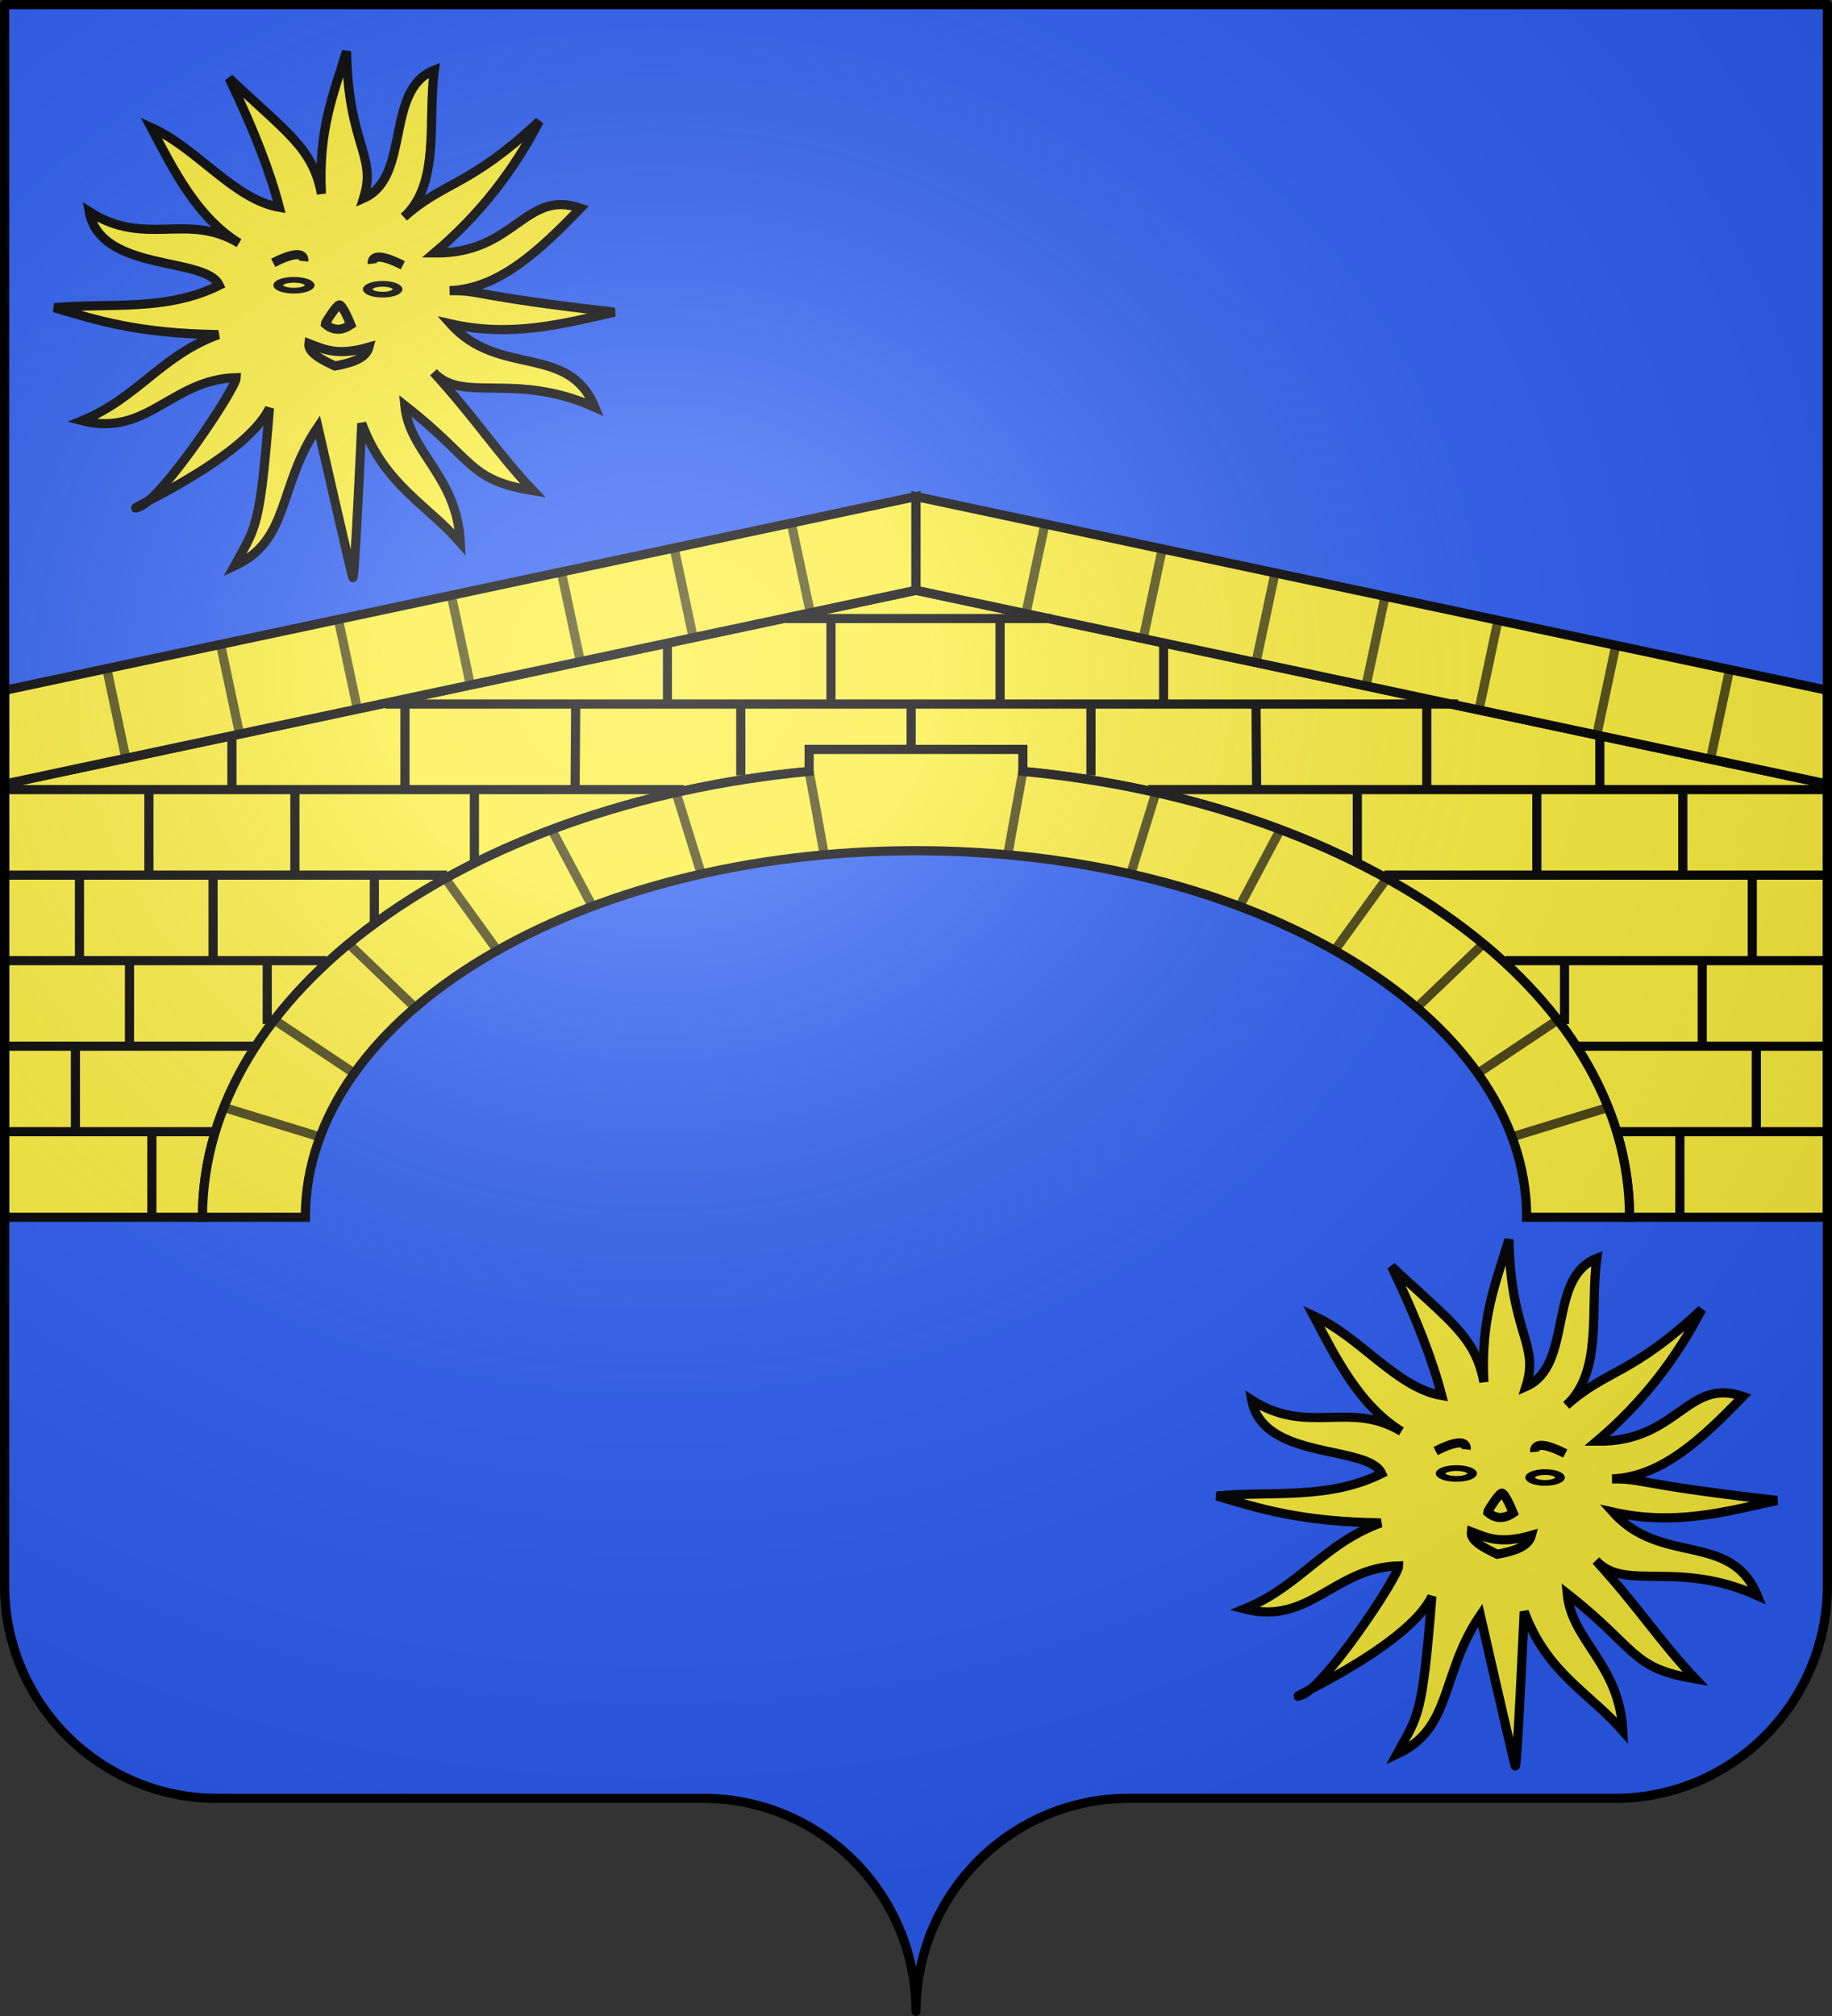 <?xml version="1.0" encoding="UTF-8" standalone="no"?>
<svg
   xmlns:dc="http://purl.org/dc/elements/1.1/"
   xmlns:cc="http://creativecommons.org/ns#"
   xmlns:rdf="http://www.w3.org/1999/02/22-rdf-syntax-ns#"
   xmlns:svg="http://www.w3.org/2000/svg"
   xmlns="http://www.w3.org/2000/svg"
   xmlns:xlink="http://www.w3.org/1999/xlink"
   xmlns:sodipodi="http://sodipodi.sourceforge.net/DTD/sodipodi-0.dtd"
   xmlns:inkscape="http://www.inkscape.org/namespaces/inkscape"
   height="660"
   width="600"
   version="1.0"
   id="svg2"
   sodipodi:version="0.32"
   inkscape:version="0.46"
   sodipodi:docname="blason_ville_fr_Solliès-Pont_(Var).svg"
   sodipodi:docbase="C:\Documents and Settings\Henry SALOME\Mes documents\Mes images\Blasons\SVG"
   inkscape:output_extension="org.inkscape.output.svg.inkscape"
   sodipodi:modified="true">
  <rect width="100%" height="100%" fill="#333333" stroke="none"/>
  <sodipodi:namedview
     inkscape:window-height="977"
     inkscape:window-width="1280"
     inkscape:pageshadow="2"
     inkscape:pageopacity="0.0"
     guidetolerance="10.0"
     gridtolerance="10.0"
     objecttolerance="10.0"
     borderopacity="1.0"
     bordercolor="#666666"
     pagecolor="#ffffff"
     id="base"
     showgrid="false"
     height="660px"
     inkscape:zoom="1.1621212"
     inkscape:cx="299.99989"
     inkscape:cy="329.99999"
     inkscape:window-x="-4"
     inkscape:window-y="-4"
     inkscape:current-layer="layer1"
     inkscape:object-paths="false"
     inkscape:object-nodes="true"
     inkscape:snap-global="false" />
  <desc
     id="desc4">Flag of Canton of Valais (Wallis)</desc>
  <defs
     id="defs6">
    <inkscape:perspective
       sodipodi:type="inkscape:persp3d"
       inkscape:vp_x="0 : 330 : 1"
       inkscape:vp_y="0 : 1000 : 0"
       inkscape:vp_z="600 : 330 : 1"
       inkscape:persp3d-origin="300 : 220 : 1"
       id="perspective2411" />
    <linearGradient
       id="linearGradient2893">
      <stop
         style="stop-color:white;stop-opacity:0.314;"
         offset="0"
         id="stop2895" />
      <stop
         id="stop2897"
         offset="0.19"
         style="stop-color:white;stop-opacity:0.251;" />
      <stop
         style="stop-color:#6b6b6b;stop-opacity:0.125;"
         offset="0.6"
         id="stop2901" />
      <stop
         style="stop-color:black;stop-opacity:0.125;"
         offset="1"
         id="stop2899" />
    </linearGradient>
    <radialGradient
       inkscape:collect="always"
       xlink:href="#linearGradient2893"
       id="radialGradient2883"
       cx="203.198"
       cy="218.01"
       fx="203.198"
       fy="218.01"
       r="300"
       gradientTransform="matrix(1.36,0,0,1.355,-79.528,-87.645)"
       gradientUnits="userSpaceOnUse" />
    <linearGradient
       id="linearGradient2955">
      <stop
         style="stop-color:white;stop-opacity:0;"
         offset="0"
         id="stop2965" />
      <stop
         style="stop-color:black;stop-opacity:0.646;"
         offset="1"
         id="stop2959" />
    </linearGradient>
    <radialGradient
       inkscape:collect="always"
       xlink:href="#linearGradient2955"
       id="radialGradient2961"
       cx="225.524"
       cy="218.901"
       fx="225.524"
       fy="218.901"
       r="300"
       gradientTransform="matrix(-4.167939e-4,2.183,-1.884,-3.599562e-4,615.597,-289.121)"
       gradientUnits="userSpaceOnUse" />
    <polygon
       id="star"
       transform="scale(53,53)"
       points="0,-1 0.588,0.809 -0.951,-0.309 0.951,-0.309 -0.588,0.809 0,-1 " />
    <clipPath
       id="clip">
      <path
         d="M 0,-200 L 0,600 L 300,600 L 300,-200 L 0,-200 z "
         id="path10" />
    </clipPath>
    <radialGradient
       inkscape:collect="always"
       xlink:href="#linearGradient2955"
       id="radialGradient1911"
       gradientUnits="userSpaceOnUse"
       gradientTransform="matrix(-4.167939e-4,2.183,-1.884,-3.599562e-4,1395.597,-309.121)"
       cx="225.524"
       cy="218.901"
       fx="225.524"
       fy="218.901"
       r="300" />
    <radialGradient
       inkscape:collect="always"
       xlink:href="#linearGradient2955"
       id="radialGradient2928"
       cx="-483.508"
       cy="153.928"
       fx="-483.508"
       fy="153.928"
       r="300"
       gradientTransform="matrix(0,2.342,-2.291,0,562.913,1323.77)"
       gradientUnits="userSpaceOnUse" />
    <radialGradient
       inkscape:collect="always"
       xlink:href="#linearGradient2893"
       id="radialGradient11919"
       gradientUnits="userSpaceOnUse"
       gradientTransform="matrix(1.551,0,0,1.35,-227.894,-51.264)"
       cx="285.186"
       cy="200.448"
       fx="285.186"
       fy="200.448"
       r="300" />
    <inkscape:perspective
       id="perspective3267"
       inkscape:persp3d-origin="372.04724 : 350.78739 : 1"
       inkscape:vp_z="744.09448 : 526.18109 : 1"
       inkscape:vp_y="0 : 1000 : 0"
       inkscape:vp_x="0 : 526.18109 : 1"
       sodipodi:type="inkscape:persp3d" />
  </defs>
  <g
     inkscape:groupmode="layer"
     id="layer1"
     inkscape:label="Fond écu">
    <path
       id="path2014"
       style="fill:#2b5df2;fill-opacity:1;fill-rule:nonzero;stroke:none;stroke-width:5;stroke-linecap:round;stroke-linejoin:round;stroke-miterlimit:4;stroke-dashoffset:0;stroke-opacity:1"
       d="M 300,658.499 C 300,619.995 331.203,588.746 369.65,588.746 C 408.097,588.746 490.403,588.746 528.85,588.746 C 567.297,588.746 598.5,557.496 598.5,518.992 L 598.5,1.5 L 1.5,1.5 L 1.5,518.992 C 1.5,557.496 32.703,588.746 71.15,588.746 C 109.597,588.746 191.903,588.746 230.35,588.746 C 268.797,588.746 300,619.995 300,658.499 z"
       sodipodi:nodetypes="cssccccssc" />
  </g>
  <g
     inkscape:groupmode="layer"
     id="layer2"
     inkscape:label="Meubles">
    <g
       id="g3649"
       transform="translate(-347.768,-392.354)"
       inkscape:tile-cx="109.53032"
       inkscape:tile-cy="104.07457"
       inkscape:tile-w="183.4726"
       inkscape:tile-h="172.36095"
       inkscape:tile-x0="17.79402"
       inkscape:tile-y0="17.8941">
      <path
         sodipodi:nodetypes="cccccccccccccccccccccccscccsccccc"
         id="path3619"
         d="M 419.576,485.751 C 415.193,476.156 380.761,481.717 377.011,461.68 C 395.48,473.478 409.111,461.671 426.035,471.954 C 412.299,463.424 404.712,448.21 397.266,434.085 C 412.548,440.992 424.423,457.662 439.245,460.212 C 436.366,449.094 431.161,435.317 422.806,417.94 C 441.511,435.64 450.258,440.754 453.042,455.809 C 451.92,434.733 457.172,422.764 461.261,409.133 C 461.829,440.316 471.348,443.042 466.839,457.276 C 482.495,450.361 473.63,421.756 490.03,415.298 C 487.738,431.937 492.127,452.394 480.049,463.441 C 493.429,451.514 501.259,453.685 524.376,432.03 C 515.977,448.321 504.69,462.806 490.03,475.183 C 516.552,475.523 519.606,454.192 537.879,460.505 C 524.685,474.149 511.289,486.936 495.02,487.513 C 505.654,487.377 501.965,489.194 549.035,494.558 C 532.046,498.354 515.33,502.903 495.314,498.374 C 511.071,516.049 533.987,504.634 542.576,525.675 C 516.165,513.846 499.405,524.617 489.736,514.226 C 503.678,529.507 510.73,540.756 522.321,552.976 C 500.975,549.452 503.554,543.249 480.342,525.088 C 481.836,540.723 497.402,547.986 498.543,570.002 C 487.572,557.444 473.753,551.15 466.252,530.959 C 466.252,530.959 463.903,583.212 463.316,581.451 C 462.729,579.689 451.868,532.133 451.868,532.133 C 438.724,551.435 442.85,569.194 424.567,577.634 C 431.647,564.564 432.817,565.939 436.016,525.968 C 427.716,543.272 384.035,561.701 393.45,558.26 C 401.126,555.454 425.093,519.46 425.154,515.987 C 403.968,516.528 395.978,535.559 374.662,530.078 C 392.889,522.599 400.545,508.768 419.283,501.897 C 393.067,501.558 379.614,497.23 365.562,493.09 C 383.646,491.439 402.193,494.41 419.576,485.751 z"
         style="opacity:1;fill:#fcef3c;fill-opacity:1;stroke:#000000;stroke-width:3;stroke-miterlimit:4;stroke-dasharray:none;stroke-opacity:1" />
      <path
         sodipodi:nodetypes="cccc"
         id="path3621"
         d="M 448.932,504.832 C 448.586,507.734 452.834,509.978 457.445,512.171 C 465.495,510.735 467.898,508.608 468.6,506.007 C 458.13,509.04 453.841,506.665 448.932,504.832 z"
         style="opacity:1;fill:#fcef3c;fill-opacity:1;stroke:#000000;stroke-width:3;stroke-miterlimit:4;stroke-dasharray:none;stroke-opacity:1" />
      <path
         sodipodi:nodetypes="ccsc"
         id="path3623"
         d="M 454.271,498.394 C 457.064,500.838 459.858,500.539 462.651,498.665 C 462.651,498.665 459.948,491.907 458.866,492.177 C 457.785,492.448 454.271,498.124 454.271,498.394 z"
         style="opacity:1;fill:#fcef3c;fill-opacity:1;stroke:#000000;stroke-width:3;stroke-miterlimit:4;stroke-dasharray:none;stroke-opacity:1" />
      <path
         transform="matrix(1.058,0,0,0.623,-784.825,178.374)"
         d="M 1166.362,493.358 A 4.865,2.838 0 1 1 1156.631,493.358 A 4.865,2.838 0 1 1 1166.362,493.358 z"
         sodipodi:ry="2.8381929"
         sodipodi:rx="4.8654737"
         sodipodi:cy="493.35754"
         sodipodi:cx="1161.4967"
         id="path3625"
         style="opacity:1;fill:#fcef3c;fill-opacity:1;stroke:#000000;stroke-width:3;stroke-miterlimit:4;stroke-dasharray:none;stroke-opacity:1"
         sodipodi:type="arc" />
      <path
         transform="matrix(1.061,0,0,0.623,-759.256,179.687)"
         sodipodi:type="arc"
         style="opacity:1;fill:#fcef3c;fill-opacity:1;stroke:#000000;stroke-width:3;stroke-miterlimit:4;stroke-dasharray:none;stroke-opacity:1"
         id="path3627"
         sodipodi:cx="1161.4967"
         sodipodi:cy="493.35754"
         sodipodi:rx="4.5951695"
         sodipodi:ry="2.8381929"
         d="M 1166.092,493.358 A 4.595,2.838 0 1 1 1156.901,493.358 A 4.595,2.838 0 1 1 1166.092,493.358 z" />
      <path
         sodipodi:nodetypes="cc"
         id="path3629"
         d="M 437.242,478.392 C 448.13,472.848 447.269,477.619 447.243,477.851"
         style="opacity:1;fill:#fcef3c;fill-opacity:1;stroke:#000000;stroke-width:3;stroke-miterlimit:4;stroke-dasharray:none;stroke-opacity:1" />
      <path
         style="opacity:1;fill:#fcef3c;fill-opacity:1;stroke:#000000;stroke-width:3;stroke-miterlimit:4;stroke-dasharray:none;stroke-opacity:1"
         d="M 479.705,479.203 C 468.818,473.659 469.678,478.43 469.704,478.662"
         id="path3631"
         sodipodi:nodetypes="cc" />
    </g>
    <use
       x="0"
       y="0"
       inkscape:tiled-clone-of="#g3649"
       xlink:href="#g3649"
       transform="translate(380.706,389.01)"
       id="use3660"
       width="600"
       height="660" />
    <g
       id="g3662"
       transform="translate(0,-5)">
      <path
         id="path3387"
         d="M 300,198.25 L 1.5,261.688 L 1.5,403.5 L 66.312,403.5 C 66.313,322.025 170.998,255.906 300,255.906 C 429.002,255.906 533.688,322.025 533.688,403.5 L 598.5,403.5 L 598.5,261.688 L 300,198.25 z"
         style="opacity:1;fill:#fcef3c;fill-opacity:1;stroke:#000000;stroke-width:3;stroke-miterlimit:4;stroke-dasharray:none;stroke-opacity:1" />
      <path
         id="path3354"
         d="M 265,250.344 L 265,257.531 C 152.589,268.211 66.313,329.54 66.313,403.5 L 100.001,403.5 C 100.001,337.26 189.601,283.5 300,283.5 C 410.401,283.5 500,337.26 500,403.5 L 533.688,403.5 C 533.688,329.54 447.412,268.211 335,257.531 L 335,250.344 L 265,250.344 z"
         style="opacity:1;fill:#fcef3c;fill-opacity:1;stroke:#000000;stroke-width:3;stroke-miterlimit:4;stroke-dasharray:none;stroke-opacity:1" />
      <path
         id="path3391"
         d="M 300,167.562 L 1.5,231 L 1.5,261.688 L 300,198.25 L 300,167.562 z"
         style="opacity:1;fill:#fcef3c;fill-opacity:1;stroke:#000000;stroke-width:3;stroke-miterlimit:4;stroke-dasharray:none;stroke-opacity:1" />
      <path
         id="path3448"
         d="M 265,257.531 L 269.94,284.783"
         style="opacity:0.714;fill:#fcef3c;fill-opacity:1;stroke:#000000;stroke-width:3;stroke-miterlimit:4;stroke-dasharray:none;stroke-opacity:1" />
      <path
         id="path3450"
         d="M 221.489,264.671 L 229.412,290.268"
         style="opacity:0.714;fill:#fcef3c;fill-opacity:1;stroke:#000000;stroke-width:3;stroke-miterlimit:4;stroke-dasharray:none;stroke-opacity:1" />
      <path
         id="path3452"
         d="M 180.656,276.555 L 193.759,301.238"
         style="opacity:0.714;fill:#fcef3c;fill-opacity:1;stroke:#000000;stroke-width:3;stroke-miterlimit:4;stroke-dasharray:none;stroke-opacity:1" />
      <path
         id="path3454"
         d="M 145.917,292.705 L 162.677,315.865"
         style="opacity:0.714;fill:#fcef3c;fill-opacity:1;stroke:#000000;stroke-width:3;stroke-miterlimit:4;stroke-dasharray:none;stroke-opacity:1" />
      <path
         id="path3456"
         d="M 113.921,313.732 L 135.556,334.453"
         style="opacity:0.714;fill:#fcef3c;fill-opacity:1;stroke:#000000;stroke-width:3;stroke-miterlimit:4;stroke-dasharray:none;stroke-opacity:1" />
      <path
         id="path3458"
         d="M 89.543,338.719 L 116.054,356.393"
         style="opacity:0.714;fill:#fcef3c;fill-opacity:1;stroke:#000000;stroke-width:3;stroke-miterlimit:4;stroke-dasharray:none;stroke-opacity:1" />
      <path
         id="path3460"
         d="M 73.697,367.668 L 104.474,377.114"
         style="opacity:0.714;fill:#fcef3c;fill-opacity:1;stroke:#000000;stroke-width:3;stroke-miterlimit:4;stroke-dasharray:none;stroke-opacity:1" />
      <path
         style="opacity:0.714;fill:#fcef3c;fill-opacity:1;stroke:#000000;stroke-width:3;stroke-miterlimit:4;stroke-dasharray:none;stroke-opacity:1"
         d="M 335,257.531 L 330.06,284.783"
         id="path3462" />
      <path
         style="opacity:0.714;fill:#fcef3c;fill-opacity:1;stroke:#000000;stroke-width:3;stroke-miterlimit:4;stroke-dasharray:none;stroke-opacity:1"
         d="M 378.511,264.671 L 370.588,290.268"
         id="path3464" />
      <path
         style="opacity:0.714;fill:#fcef3c;fill-opacity:1;stroke:#000000;stroke-width:3;stroke-miterlimit:4;stroke-dasharray:none;stroke-opacity:1"
         d="M 419.344,276.555 L 406.241,301.238"
         id="path3466" />
      <path
         style="opacity:0.714;fill:#fcef3c;fill-opacity:1;stroke:#000000;stroke-width:3;stroke-miterlimit:4;stroke-dasharray:none;stroke-opacity:1"
         d="M 454.083,292.705 L 437.323,315.865"
         id="path3468" />
      <path
         style="opacity:0.714;fill:#fcef3c;fill-opacity:1;stroke:#000000;stroke-width:3;stroke-miterlimit:4;stroke-dasharray:none;stroke-opacity:1"
         d="M 486.079,313.732 L 464.444,334.453"
         id="path3470" />
      <path
         style="opacity:0.714;fill:#fcef3c;fill-opacity:1;stroke:#000000;stroke-width:3;stroke-miterlimit:4;stroke-dasharray:none;stroke-opacity:1"
         d="M 510.457,338.719 L 483.946,356.393"
         id="path3472" />
      <path
         style="opacity:0.714;fill:#fcef3c;fill-opacity:1;stroke:#000000;stroke-width:3;stroke-miterlimit:4;stroke-dasharray:none;stroke-opacity:1"
         d="M 526.303,367.668 L 495.526,377.114"
         id="path3474" />
      <rect
         inkscape:tile-y0="182.38874"
         inkscape:tile-x0="957.67477"
         inkscape:tile-h="29.968163"
         inkscape:tile-w="9.1717938"
         inkscape:tile-cy="197.37282"
         inkscape:tile-cx="962.26066"
         transform="matrix(0.978,-0.208,0.208,0.978,0,0)"
         y="226.229"
         x="215.345"
         height="30"
         width="3"
         id="rect3481"
         style="opacity:0.672;fill:#000000;fill-opacity:1;stroke:none;stroke-width:3;stroke-miterlimit:4;stroke-dasharray:none;stroke-opacity:1" />
      <use
         height="660"
         width="600"
         id="use3485"
         transform="translate(-38.497,7.527)"
         xlink:href="#rect3481"
         inkscape:tiled-clone-of="#rect3481"
         y="0"
         x="0" />
      <use
         height="660"
         width="600"
         id="use3487"
         transform="translate(-75.203,16.487)"
         xlink:href="#rect3481"
         inkscape:tiled-clone-of="#rect3481"
         y="0"
         x="0" />
      <use
         height="660"
         width="600"
         id="use3489"
         transform="translate(-111.191,24.372)"
         xlink:href="#rect3481"
         inkscape:tiled-clone-of="#rect3481"
         y="0"
         x="0" />
      <use
         height="660"
         width="600"
         id="use3491"
         transform="translate(-148.255,31.899)"
         xlink:href="#rect3481"
         inkscape:tiled-clone-of="#rect3481"
         y="0"
         x="0" />
      <use
         height="660"
         width="600"
         id="use3493"
         transform="translate(-186.752,40.501)"
         xlink:href="#rect3481"
         inkscape:tiled-clone-of="#rect3481"
         y="0"
         x="0" />
      <use
         height="660"
         width="600"
         id="use3495"
         transform="translate(-224.174,47.669)"
         xlink:href="#rect3481"
         inkscape:tiled-clone-of="#rect3481"
         y="0"
         x="0" />
      <path
         style="opacity:1;fill:#fcef3c;fill-opacity:1;stroke:#000000;stroke-width:3;stroke-miterlimit:4;stroke-dasharray:none;stroke-opacity:1"
         d="M 300,167.562 L 598.5,231 L 598.5,261.687 L 300,198.25 L 300,167.562 z"
         id="path3499" />
      <rect
         style="opacity:0.672;fill:#000000;fill-opacity:1;stroke:none;stroke-width:3;stroke-miterlimit:4;stroke-dasharray:none;stroke-opacity:1"
         id="rect3501"
         width="3"
         height="30"
         x="-373.011"
         y="101.17"
         transform="matrix(-0.978,-0.208,-0.208,0.978,0,0)"
         inkscape:tile-cx="962.26066"
         inkscape:tile-cy="197.37282"
         inkscape:tile-w="9.1717938"
         inkscape:tile-h="29.968163"
         inkscape:tile-x0="957.67477"
         inkscape:tile-y0="182.38874" />
      <use
         x="0"
         y="0"
         inkscape:tiled-clone-of="#rect3481"
         xlink:href="#rect3481"
         transform="matrix(-1,0,0,1,639.997,7.527)"
         id="use3503"
         width="600"
         height="660" />
      <use
         x="0"
         y="0"
         inkscape:tiled-clone-of="#rect3481"
         xlink:href="#rect3481"
         transform="matrix(-1,0,0,1,676.703,16.487)"
         id="use3505"
         width="600"
         height="660" />
      <use
         x="0"
         y="0"
         inkscape:tiled-clone-of="#rect3481"
         xlink:href="#rect3481"
         transform="matrix(-1,0,0,1,712.691,24.372)"
         id="use3507"
         width="600"
         height="660" />
      <use
         x="0"
         y="0"
         inkscape:tiled-clone-of="#rect3481"
         xlink:href="#rect3481"
         transform="matrix(-1,0,0,1,749.755,31.899)"
         id="use3509"
         width="600"
         height="660" />
      <use
         x="0"
         y="0"
         inkscape:tiled-clone-of="#rect3481"
         xlink:href="#rect3481"
         transform="matrix(-1,0,0,1,788.252,40.501)"
         id="use3511"
         width="600"
         height="660" />
      <use
         x="0"
         y="0"
         inkscape:tiled-clone-of="#rect3481"
         xlink:href="#rect3481"
         transform="matrix(-1,0,0,1,825.674,47.669)"
         id="use3513"
         width="600"
         height="660" />
      <path
         id="path3515"
         d="M 1.937,375.5 L 71.063,375.5"
         style="opacity:1;fill:none;fill-opacity:1;stroke:#000000;stroke-width:3;stroke-miterlimit:4;stroke-dasharray:none;stroke-opacity:1" />
      <path
         style="opacity:1;fill:none;fill-opacity:1;stroke:#000000;stroke-width:3;stroke-miterlimit:4;stroke-dasharray:none;stroke-opacity:1"
         d="M 2.012,347.5 L 82.988,347.5"
         id="path3517" />
      <path
         id="path3519"
         d="M 2.161,319.5 L 106.839,319.5"
         style="opacity:1;fill:none;fill-opacity:1;stroke:#000000;stroke-width:3;stroke-miterlimit:4;stroke-dasharray:none;stroke-opacity:1" />
      <path
         style="opacity:1;fill:none;fill-opacity:1;stroke:#000000;stroke-width:3;stroke-miterlimit:4;stroke-dasharray:none;stroke-opacity:1"
         d="M 2.413,291.5 L 146.396,291.5"
         id="path3521" />
      <path
         id="path3523"
         d="M 126.204,235.5 L 477.528,235.5"
         style="opacity:1;fill:none;fill-opacity:1;stroke:#000000;stroke-width:3;stroke-miterlimit:4;stroke-dasharray:none;stroke-opacity:1" />
      <path
         style="opacity:1;fill:none;fill-opacity:1;stroke:#000000;stroke-width:3;stroke-miterlimit:4;stroke-dasharray:none;stroke-opacity:1"
         d="M 2.898,263.5 L 223.984,263.5"
         id="path3525" />
      <path
         style="opacity:1;fill:none;fill-opacity:1;stroke:#000000;stroke-width:3;stroke-miterlimit:4;stroke-dasharray:none;stroke-opacity:1"
         d="M 257.344,207.5 L 344.398,207.5"
         id="path3527" />
      <path
         style="fill:none;fill-opacity:1;stroke:#000000;stroke-width:3;stroke-miterlimit:4;stroke-dasharray:none;stroke-opacity:1"
         d="M 598.047,375.5 L 528.921,375.5"
         id="path3529" />
      <path
         id="path3531"
         d="M 597.972,347.5 L 516.995,347.5"
         style="fill:none;fill-opacity:1;stroke:#000000;stroke-width:3;stroke-miterlimit:4;stroke-dasharray:none;stroke-opacity:1" />
      <path
         style="fill:none;fill-opacity:1;stroke:#000000;stroke-width:3;stroke-miterlimit:4;stroke-dasharray:none;stroke-opacity:1"
         d="M 597.822,319.5 L 493.145,319.5"
         id="path3533" />
      <path
         id="path3535"
         d="M 597.569,291.5 L 453.398,291.5"
         style="fill:none;fill-opacity:1;stroke:#000000;stroke-width:3;stroke-miterlimit:4;stroke-dasharray:none;stroke-opacity:1" />
      <path
         id="path3537"
         d="M 597.086,263.5 L 376,263.5"
         style="fill:none;fill-opacity:1;stroke:#000000;stroke-width:3;stroke-miterlimit:4;stroke-dasharray:none;stroke-opacity:1" />
      <path
         id="path3551"
         d="M 49.735,403.474 L 49.735,375.522"
         style="opacity:1;fill:none;fill-opacity:1;stroke:#000000;stroke-width:3;stroke-miterlimit:4;stroke-dasharray:none;stroke-opacity:1" />
      <path
         id="path3553"
         d="M 24.699,375.33 L 24.699,347.378"
         style="opacity:1;fill:none;fill-opacity:1;stroke:#000000;stroke-width:3;stroke-miterlimit:4;stroke-dasharray:none;stroke-opacity:1" />
      <path
         id="path3555"
         d="M 42.41,347.57 L 42.41,319.618"
         style="opacity:1;fill:none;fill-opacity:1;stroke:#000000;stroke-width:3;stroke-miterlimit:4;stroke-dasharray:none;stroke-opacity:1" />
      <path
         id="path3557"
         d="M 87.519,319.426 L 87.519,340.245"
         style="opacity:1;fill:none;fill-opacity:1;stroke:#000000;stroke-width:3;stroke-miterlimit:4;stroke-dasharray:none;stroke-opacity:1" />
      <path
         id="path3559"
         d="M 69.784,319.618 L 69.784,291.474"
         style="opacity:1;fill:none;fill-opacity:1;stroke:#000000;stroke-width:3;stroke-miterlimit:4;stroke-dasharray:none;stroke-opacity:1" />
      <path
         id="path3561"
         d="M 26.024,319.618 L 26.024,291.088"
         style="opacity:1;fill:none;fill-opacity:1;stroke:#000000;stroke-width:3;stroke-miterlimit:4;stroke-dasharray:none;stroke-opacity:1" />
      <path
         id="path3563"
         d="M 122.603,291.667 L 122.603,307.281"
         style="opacity:1;fill:none;fill-opacity:1;stroke:#000000;stroke-width:3;stroke-miterlimit:4;stroke-dasharray:none;stroke-opacity:1" />
      <path
         id="path3567"
         d="M 48.771,291.667 L 48.771,263.715"
         style="opacity:1;fill:none;fill-opacity:1;stroke:#000000;stroke-width:3;stroke-miterlimit:4;stroke-dasharray:none;stroke-opacity:1" />
      <path
         id="path3569"
         d="M 96.579,291.474 L 96.579,263.522"
         style="opacity:1;fill:none;fill-opacity:1;stroke:#000000;stroke-width:3;stroke-miterlimit:4;stroke-dasharray:none;stroke-opacity:1" />
      <path
         id="path3571"
         d="M 155.374,263.136 L 155.374,287.233"
         style="opacity:1;fill:none;fill-opacity:1;stroke:#000000;stroke-width:3;stroke-miterlimit:4;stroke-dasharray:none;stroke-opacity:1" />
      <path
         id="path3573"
         d="M 75.952,263.522 L 75.952,245.594"
         style="opacity:1;fill:none;fill-opacity:1;stroke:#000000;stroke-width:3;stroke-miterlimit:4;stroke-dasharray:none;stroke-opacity:1" />
      <path
         id="path3577"
         d="M 132.627,263.522 L 132.627,234.991"
         style="opacity:1;fill:none;fill-opacity:1;stroke:#000000;stroke-width:3;stroke-miterlimit:4;stroke-dasharray:none;stroke-opacity:1" />
      <path
         id="path3579"
         d="M 188.351,263.329 L 188.544,235.763"
         style="opacity:1;fill:none;fill-opacity:1;stroke:#000000;stroke-width:3;stroke-miterlimit:4;stroke-dasharray:none;stroke-opacity:1" />
      <path
         id="path3581"
         d="M 298.411,250.413 L 298.411,235.955"
         style="opacity:1;fill:none;fill-opacity:1;stroke:#000000;stroke-width:3;stroke-miterlimit:4;stroke-dasharray:none;stroke-opacity:1" />
      <path
         id="path3583"
         d="M 242.611,258.847 L 242.611,235.488"
         style="opacity:1;fill:none;fill-opacity:1;stroke:#000000;stroke-width:3;stroke-miterlimit:4;stroke-dasharray:none;stroke-opacity:1" />
      <path
         style="opacity:1;fill:none;fill-opacity:1;stroke:#000000;stroke-width:3;stroke-miterlimit:4;stroke-dasharray:none;stroke-opacity:1"
         d="M 550.176,403.474 L 550.176,375.522"
         id="path3585" />
      <path
         style="opacity:1;fill:none;fill-opacity:1;stroke:#000000;stroke-width:3;stroke-miterlimit:4;stroke-dasharray:none;stroke-opacity:1"
         d="M 575.212,375.33 L 575.212,347.378"
         id="path3587" />
      <path
         style="opacity:1;fill:none;fill-opacity:1;stroke:#000000;stroke-width:3;stroke-miterlimit:4;stroke-dasharray:none;stroke-opacity:1"
         d="M 557.501,347.57 L 557.501,319.618"
         id="path3589" />
      <path
         style="opacity:1;fill:none;fill-opacity:1;stroke:#000000;stroke-width:3;stroke-miterlimit:4;stroke-dasharray:none;stroke-opacity:1"
         d="M 512.392,319.426 L 512.392,340.245"
         id="path3591" />
      <path
         style="opacity:1;fill:none;fill-opacity:1;stroke:#000000;stroke-width:3;stroke-miterlimit:4;stroke-dasharray:none;stroke-opacity:1"
         d="M 573.887,319.618 L 573.887,291.088"
         id="path3593" />
      <path
         style="opacity:1;fill:none;fill-opacity:1;stroke:#000000;stroke-width:3;stroke-miterlimit:4;stroke-dasharray:none;stroke-opacity:1"
         d="M 551.14,291.667 L 551.14,263.715"
         id="path3595" />
      <path
         style="opacity:1;fill:none;fill-opacity:1;stroke:#000000;stroke-width:3;stroke-miterlimit:4;stroke-dasharray:none;stroke-opacity:1"
         d="M 503.332,291.474 L 503.332,263.522"
         id="path3597" />
      <path
         style="opacity:1;fill:none;fill-opacity:1;stroke:#000000;stroke-width:3;stroke-miterlimit:4;stroke-dasharray:none;stroke-opacity:1"
         d="M 444.537,263.136 L 444.537,287.233"
         id="path3599" />
      <path
         style="opacity:1;fill:none;fill-opacity:1;stroke:#000000;stroke-width:3;stroke-miterlimit:4;stroke-dasharray:none;stroke-opacity:1"
         d="M 523.959,263.522 L 523.959,245.594"
         id="path3601" />
      <path
         style="opacity:1;fill:none;fill-opacity:1;stroke:#000000;stroke-width:3;stroke-miterlimit:4;stroke-dasharray:none;stroke-opacity:1"
         d="M 467.284,263.522 L 467.284,234.991"
         id="path3603" />
      <path
         style="opacity:1;fill:none;fill-opacity:1;stroke:#000000;stroke-width:3;stroke-miterlimit:4;stroke-dasharray:none;stroke-opacity:1"
         d="M 411.56,263.329 L 411.367,235.763"
         id="path3605" />
      <path
         style="opacity:1;fill:none;fill-opacity:1;stroke:#000000;stroke-width:3;stroke-miterlimit:4;stroke-dasharray:none;stroke-opacity:1"
         d="M 357.3,258.847 L 357.3,235.488"
         id="path3607" />
      <path
         id="path3609"
         d="M 272.154,235.25 L 272.154,207.196"
         style="opacity:1;fill:none;fill-opacity:1;stroke:#000000;stroke-width:3;stroke-miterlimit:4;stroke-dasharray:none;stroke-opacity:1" />
      <path
         id="path3611"
         d="M 218.598,235.285 L 218.598,215.715"
         style="opacity:1;fill:none;fill-opacity:1;stroke:#000000;stroke-width:2.965;stroke-miterlimit:4;stroke-dasharray:none;stroke-opacity:1" />
      <path
         style="opacity:1;fill:none;fill-opacity:1;stroke:#000000;stroke-width:2.965;stroke-miterlimit:4;stroke-dasharray:none;stroke-opacity:1"
         d="M 381.089,234.92 L 381.089,215.35"
         id="path3613" />
      <path
         style="opacity:1;fill:none;fill-opacity:1;stroke:#000000;stroke-width:3;stroke-miterlimit:4;stroke-dasharray:none;stroke-opacity:1"
         d="M 327.532,236.343 L 327.532,208.289"
         id="path3615" />
    </g>
  </g>
  <g
     inkscape:groupmode="layer"
     id="layer3"
     inkscape:label="Reflet final"
     sodipodi:insensitive="true">
    <path
       id="path2875"
       style="fill:url(#radialGradient11919);fill-opacity:1;fill-rule:evenodd;stroke:none;stroke-width:3;stroke-linecap:butt;stroke-linejoin:miter;stroke-miterlimit:4;stroke-dasharray:none;stroke-opacity:1"
       d="M 1.5,1.5 L 1.5,518.991 C 1.5,557.496 32.703,588.746 71.15,588.746 C 109.597,588.746 191.903,588.746 230.35,588.746 C 268.797,588.745 300,619.996 300,658.5 C 300,619.996 331.203,588.746 369.65,588.746 C 408.097,588.745 490.403,588.746 528.85,588.746 C 567.297,588.746 598.5,557.496 598.5,518.991 L 598.5,1.5 L 1.5,1.5 z " />
  </g>
  <g
     inkscape:groupmode="layer"
     id="layer4"
     inkscape:label="Contour final"
     sodipodi:insensitive="true">
    <path
       id="path1572"
       style="fill:none;fill-opacity:1;fill-rule:nonzero;stroke:black;stroke-width:3;stroke-linecap:round;stroke-linejoin:round;stroke-miterlimit:4;stroke-dasharray:none;stroke-dashoffset:0;stroke-opacity:1"
       d="M 300,658.5 C 300,619.996 331.203,588.746 369.65,588.746 C 408.097,588.746 490.403,588.746 528.85,588.746 C 567.297,588.746 598.5,557.497 598.5,518.993 L 598.5,1.5 L 1.5,1.5 L 1.5,518.993 C 1.5,557.497 32.703,588.746 71.15,588.746 C 109.597,588.746 191.903,588.746 230.35,588.746 C 268.797,588.746 300,619.996 300,658.5 z "
       sodipodi:nodetypes="cssccccssc" />
  </g>
</svg>
